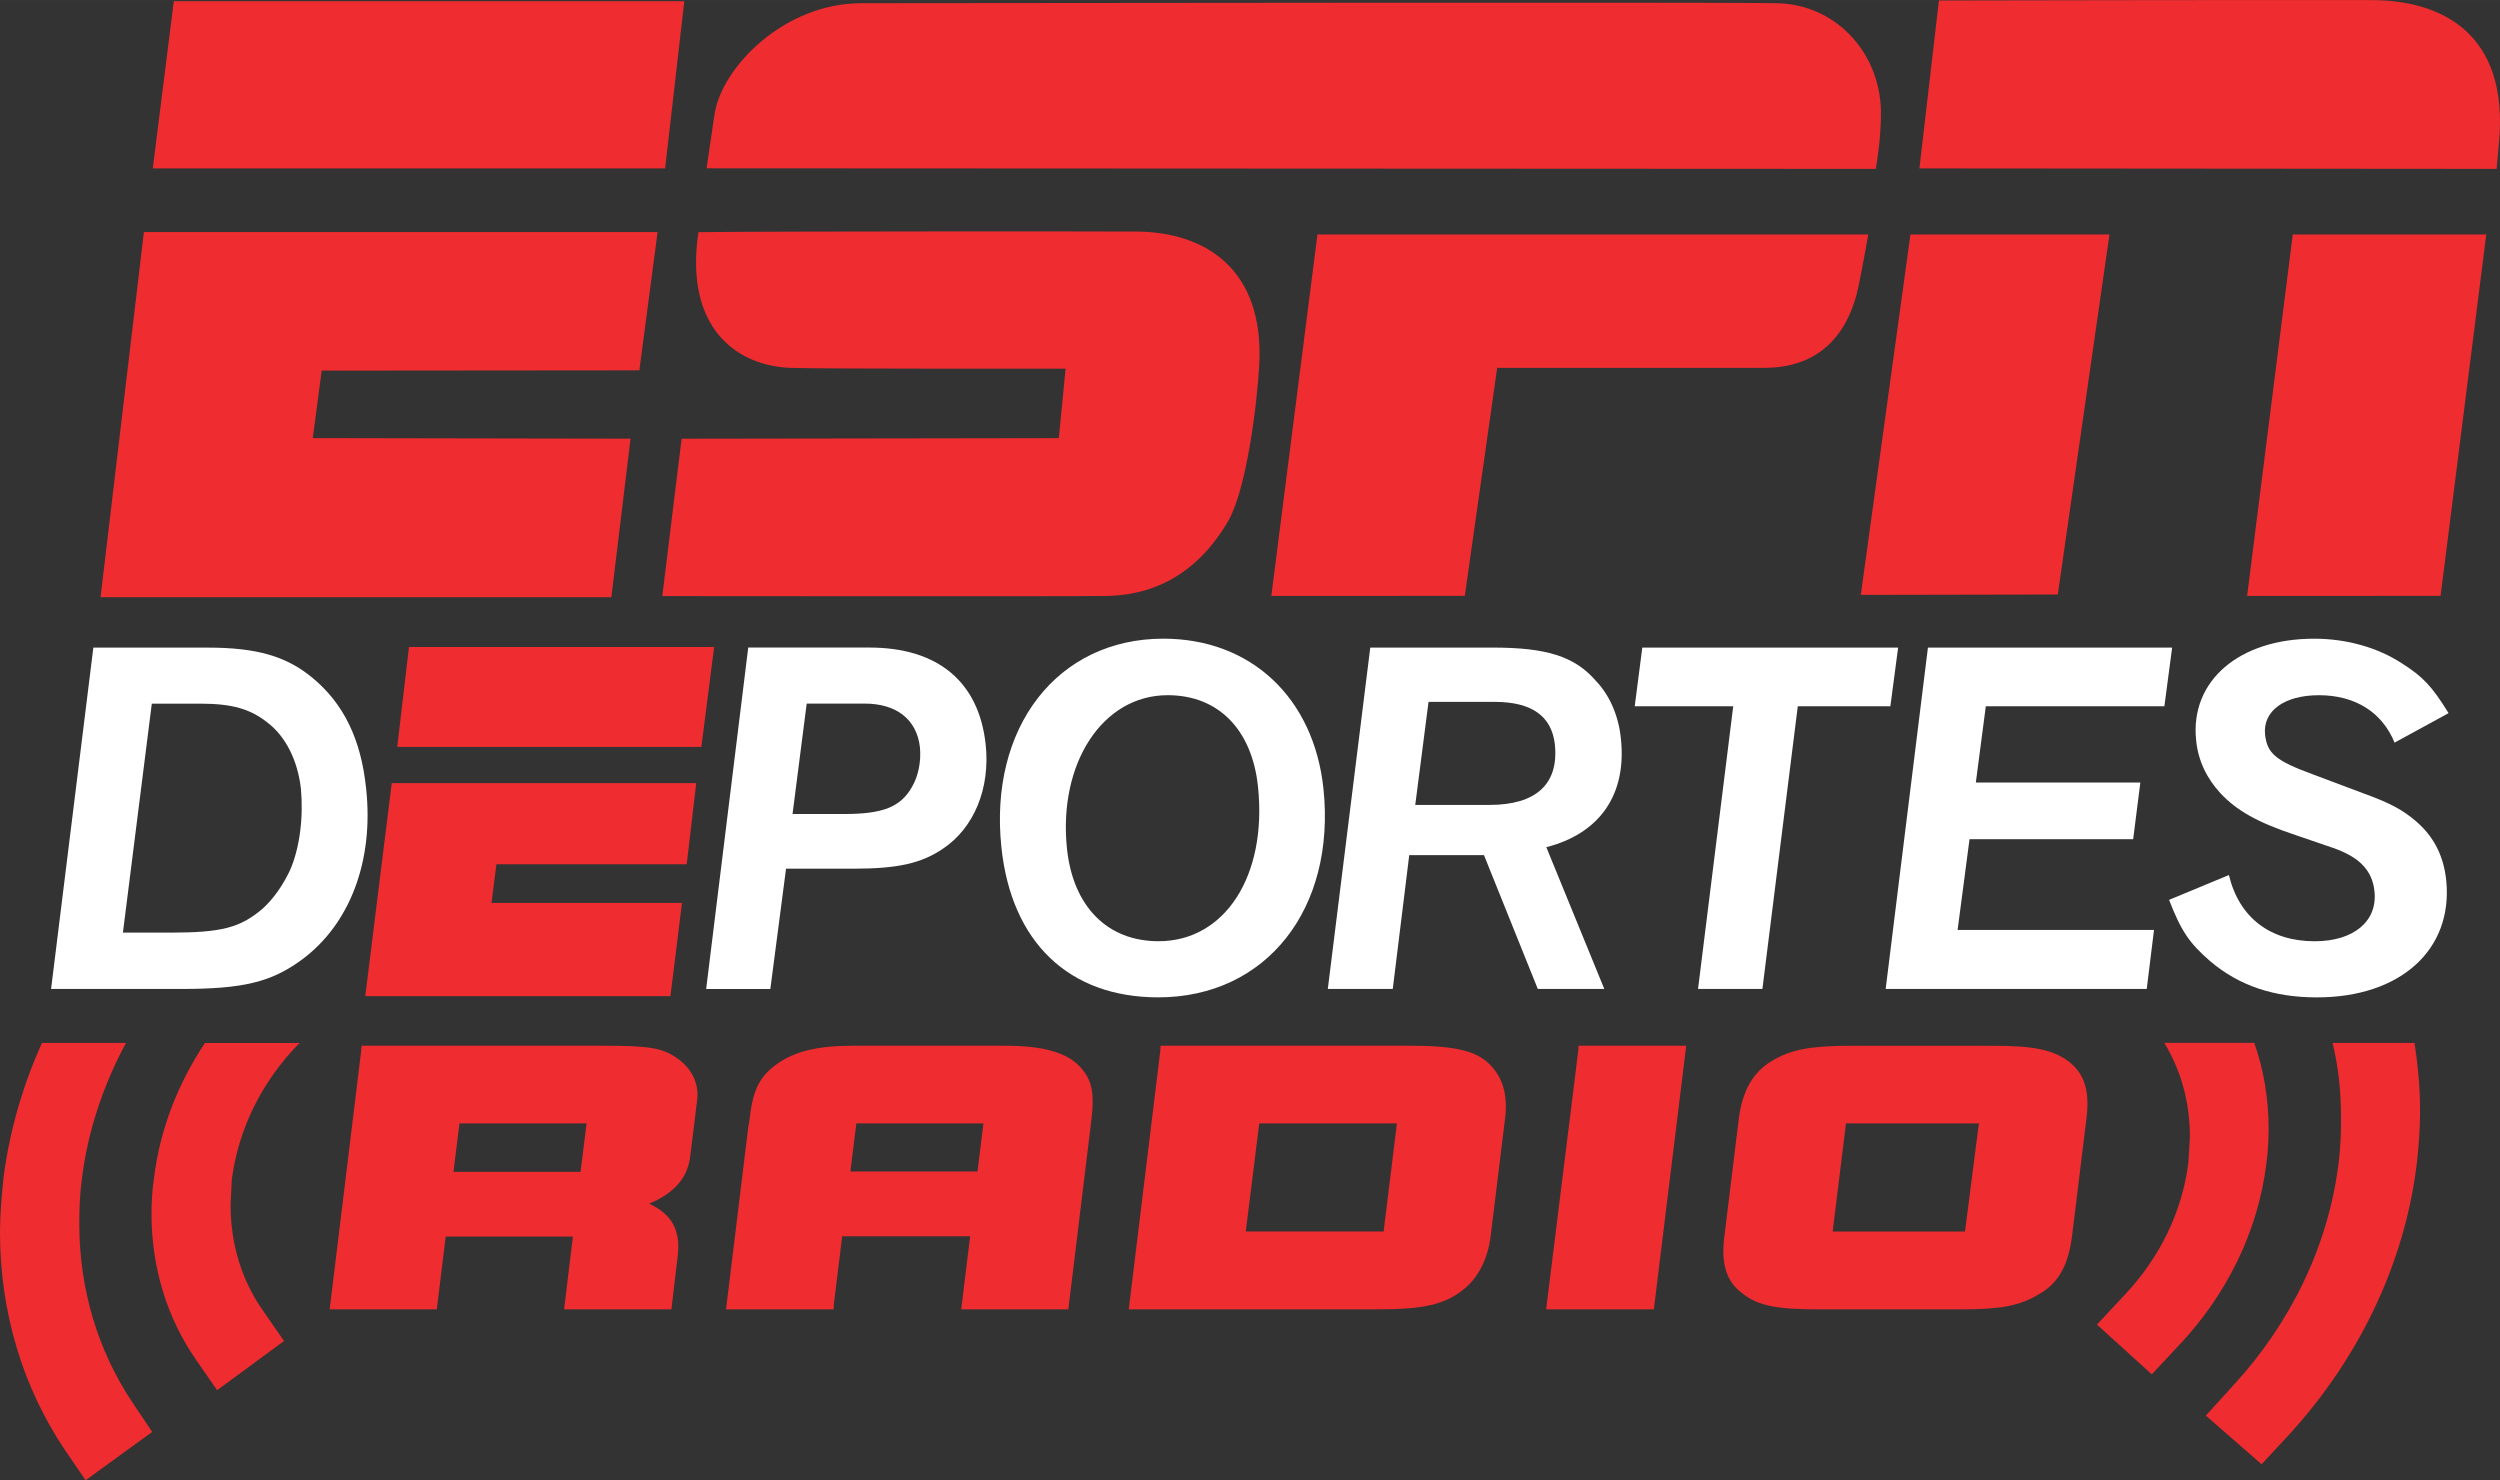 <svg width="800" height="473.69" version="1.1" viewBox="0 0 211.67 125.33" xmlns="http://www.w3.org/2000/svg">
 <rect x="0" y="0" width="211.67" height="125.33" fill="#333333" stroke="none"/>
 <g transform="translate(-37.286 143.94)">
  <g transform="matrix(8.208 0 0 -8.208 86.95 -48.826)">
   <path d="m0 0-0.062-0.5h-1.311l0.062 0.5zm0.959 0.654c-0.166 0.126-0.299 0.147-0.791 0.147h-2.488l-4e-3 -0.045-0.326-2.674h1.105l0.092 0.75h1.312l-0.091-0.75h1.107l0.061 0.515c0.041 0.288-0.043 0.458-0.29 0.575 0.26 0.109 0.399 0.267 0.424 0.495l0.071 0.575c0.019 0.166-0.051 0.309-0.182 0.412" fill="#ef2c30"/>
  </g>
  <g transform="matrix(8.208 0 0 -8.208 120.05 -44.754)">
   <path d="m0 0h-1.311l0.061 0.496h1.311zm0.283 1.297h-1.566c-0.377 0-0.627-0.059-0.824-0.217-0.153-0.125-0.215-0.26-0.247-0.564l-0.011-0.061-0.229-1.877h1.11l2e-3 0.049 0.086 0.705h1.32l-0.092-0.754h1.105l0.229 1.882c0.047 0.347 0.021 0.477-0.107 0.618-0.141 0.154-0.393 0.219-0.776 0.219" fill="#ef2c30"/>
  </g>
  <g transform="matrix(8.208 0 0 -8.208 155.56 -48.826)">
   <path d="m0 0-0.137-1.115h-1.422l0.139 1.115zm0.141 0.801h-2.579l-2e-3 -0.045-0.326-2.674h2.579c0.457 0 0.681 0.049 0.874 0.205 0.157 0.124 0.252 0.322 0.28 0.551l0.148 1.206c0.03 0.227-0.015 0.415-0.144 0.55-0.139 0.153-0.364 0.207-0.83 0.207" fill="#ef2c30"/>
  </g>
  <g transform="matrix(8.208 0 0 -8.208 170.92 -55.03)">
   <path d="m0 0-0.332-2.674h1.111l0.334 2.719h-1.111z" fill="#ef2c30"/>
  </g>
  <g transform="matrix(8.208 0 0 -8.208 203.66 -39.671)">
   <path d="m0 0h-1.365l0.137 1.115h1.371zm1.068 1.755c-0.164 0.122-0.363 0.161-0.785 0.161h-1.455c-0.418 0-0.627-0.037-0.828-0.161-0.193-0.117-0.299-0.314-0.334-0.596l-0.148-1.206c-0.037-0.278 0.017-0.47 0.189-0.594 0.16-0.127 0.359-0.162 0.785-0.162h1.463c0.414 0 0.61 0.035 0.817 0.162 0.201 0.116 0.296 0.309 0.332 0.594l0.148 1.206c0.035 0.281-0.012 0.464-0.184 0.596" fill="#ef2c30"/>
  </g>
  <g transform="matrix(8.208 0 0 -8.208 37.573 -44.144)">
   <path d="m0 0c-0.018-0.185-0.035-0.371-0.035-0.551 0-0.839 0.242-1.609 0.666-2.242l0.217-0.318 0.687 0.499-0.213 0.317c-0.342 0.52-0.539 1.143-0.539 1.833 0 0.15 6e-3 0.302 0.026 0.452 0.06 0.502 0.224 0.979 0.455 1.41h-0.866c-0.197-0.435-0.336-0.91-0.398-1.4" fill="#ef2c30"/>
  </g>
  <g transform="matrix(8.208 0 0 -8.208 50.318 -44.144)">
   <path d="m0 0c-0.018-0.123-0.025-0.243-0.025-0.361 0-0.569 0.168-1.088 0.459-1.506l0.218-0.315 0.69 0.508-0.219 0.316c-0.213 0.304-0.332 0.675-0.332 1.087l0.012 0.261c0.07 0.535 0.32 1.02 0.683 1.393l0.02 0.017h-0.979c-0.277-0.413-0.466-0.892-0.527-1.4" fill="#ef2c30"/>
  </g>
  <g transform="matrix(8.208 0 0 -8.208 235.5 -49.227)">
   <path d="m0 0c0-0.148-6e-3 -0.3-0.025-0.454-0.106-0.866-0.504-1.664-1.082-2.292l-0.288-0.317 0.575-0.502 0.291 0.313c0.697 0.766 1.183 1.734 1.31 2.789 0.022 0.19 0.034 0.371 0.034 0.553 0 0.237-0.024 0.47-0.057 0.691h-0.846c0.061-0.248 0.088-0.508 0.088-0.781" fill="#ef2c30"/>
  </g>
  <g transform="matrix(8.208 0 0 -8.208 222.7 -47.664)">
   <path d="m0 0-0.016-0.264c-0.064-0.515-0.302-0.985-0.65-1.356l-0.293-0.314 0.566-0.513 0.289 0.309c0.477 0.508 0.807 1.159 0.893 1.866 0.016 0.12 0.023 0.244 0.023 0.361 0 0.313-0.052 0.61-0.148 0.883h-0.928c0.17-0.28 0.264-0.608 0.264-0.972" fill="#ef2c30"/>
  </g>
  <g transform="matrix(8.208 0 0 -8.208 52.002 -143.84)">
   <path d="m0 0h5.266l-0.198-1.725h-5.285z" fill="#ef2c30"/>
  </g>
  <g transform="matrix(8.208 0 0 -8.208 110.21 -143.67)">
   <path d="m0 0c0.982 0 8.848 0.012 9.438 0 0.597-7e-3 1.062-0.489 1.08-1.102 5e-3 -0.291-0.053-0.607-0.053-0.607l-12.061 6e-3s0.045 0.299 0.082 0.557c0.073 0.484 0.717 1.146 1.514 1.146" fill="#ef2c30"/>
  </g>
  <g transform="matrix(8.208 0 0 -8.208 201.45 -143.9)">
   <path d="m0 0s3.379 7e-3 4.473 4e-3c0.705-4e-3 1.41-0.336 1.304-1.474-0.031-0.336-0.023-0.267-0.023-0.267l-5.955 5e-3z" fill="#ef2c30"/>
  </g>
  <g transform="matrix(8.208 0 0 -8.208 93.362 -93.473)">
   <path d="m0 0 0.199 1.623 3.891 6e-3 0.07 0.717s-2.445-4e-3 -2.84 8e-3c-0.556 0.021-1.095 0.416-0.947 1.4 1.035 0.01 4.174 8e-3 4.523 6e-3 0.711-6e-3 1.311-0.391 1.262-1.366-0.023-0.435-0.133-1.291-0.32-1.619-0.512-0.879-1.275-0.763-1.422-0.775-0.119-4e-3 -4.416 0-4.416 0" fill="#ef2c30"/>
  </g>
  <g transform="matrix(8.208 0 0 -8.208 195.47 -124.09)">
   <path d="m0 0s-0.057-0.325-0.1-0.532c-0.09-0.435-0.353-0.844-0.972-0.844h-2.756l-0.334-2.352-1.996-1e-3 0.476 3.729z" fill="#ef2c30"/>
  </g>
  <g transform="matrix(8.208 0 0 -8.208 199.04 -124.09)">
   <path d="m0 0h2.053l-0.533-3.714-2.032-4e-3z" fill="#ef2c30"/>
  </g>
  <g transform="matrix(8.208 0 0 -8.208 231.41 -124.09)">
   <path d="m0 0h1.996l-0.471-3.728-1.996-1e-3z" fill="#ef2c30"/>
  </g>
  <g transform="matrix(8.208 0 0 -8.208 49.469 -124.29)">
   <path d="m0 0h5.299l-0.188-1.426-3.277-3e-3 -0.092-0.696 3.278-6e-3 -0.198-1.635h-5.269z" fill="#ef2c30"/>
  </g>
  <g transform="matrix(8.208 0 0 -8.208 51.649 -64.977)" fill="#fff">
   <path d="m0 0c0.531 0 0.727 0.048 0.961 0.249 0.115 0.105 0.209 0.244 0.279 0.391 0.104 0.234 0.141 0.555 0.114 0.846-0.032 0.283-0.153 0.533-0.34 0.677-0.18 0.144-0.366 0.199-0.7 0.199h-0.498l-0.298-2.362zm0.395 2.94c0.498 0 0.806-0.087 1.074-0.308 0.326-0.268 0.506-0.637 0.558-1.148 0.08-0.742-0.166-1.395-0.662-1.762-0.318-0.234-0.609-0.303-1.248-0.303h-1.34l0.436 3.521z" fill="#fff"/>
  </g>
  <g transform="matrix(8.208 0 0 -8.208 108.78 -75.021)" fill="#fff">
   <path d="m0 0c0.396 0 0.58 0.072 0.697 0.279 0.067 0.114 0.096 0.266 0.082 0.41-0.033 0.286-0.24 0.45-0.572 0.45h-0.596l-0.146-1.139zm-0.764-1.805h-0.662l0.434 3.522h1.25c0.705 0 1.129-0.352 1.199-0.998 0.049-0.451-0.117-0.863-0.445-1.08-0.219-0.147-0.461-0.203-0.914-0.203h-0.7z" fill="#fff"/>
  </g>
  <g transform="matrix(8.208 0 0 -8.208 136.15 -85.081)" fill="#fff">
   <path d="m0 0c-0.674 0-1.129-0.705-1.039-1.581 0.062-0.598 0.416-0.957 0.945-0.957 0.686 0 1.121 0.676 1.026 1.592-0.061 0.591-0.409 0.946-0.932 0.946m-0.098-3.117c-0.92 0-1.515 0.569-1.617 1.548-0.131 1.235 0.576 2.152 1.67 2.152 0.906 0 1.553-0.611 1.652-1.548 0.129-1.241-0.591-2.152-1.705-2.152" fill="#fff"/>
  </g>
  <g transform="matrix(8.208 0 0 -8.208 163.4 -75.79)" fill="#fff">
   <path d="m0 0c0.48 0 0.717 0.215 0.674 0.625-0.033 0.292-0.24 0.438-0.621 0.438h-0.682l-0.137-1.063zm-0.998-1.898h-0.67l0.438 3.521h1.263c0.551 0 0.844-0.088 1.065-0.344 0.142-0.148 0.234-0.362 0.257-0.593 0.063-0.579-0.218-0.981-0.769-1.122l0.598-1.462h-0.686l-0.555 1.38h-0.771z" fill="#fff"/>
  </g>
  <g transform="matrix(8.208 0 0 -8.208 197.34 -84.143)" fill="#fff">
   <path d="m0 0h-0.955l-0.365-2.916h-0.664l0.363 2.916h-1.016l0.078 0.605h2.639z" fill="#fff"/>
  </g>
  <g transform="matrix(8.208 0 0 -8.208 220.54 -84.143)" fill="#fff">
   <path d="m0 0h-1.842l-0.103-0.787h1.697l-0.074-0.584h-1.688l-0.123-0.936h2.026l-0.075-0.609h-2.693l0.436 3.521h2.519z" fill="#fff"/>
  </g>
  <g transform="matrix(8.208 0 0 -8.208 240.03 -81.065)" fill="#fff">
   <path d="m0 0c-0.129 0.314-0.406 0.489-0.781 0.489-0.354 0-0.58-0.161-0.555-0.406 0.022-0.194 0.106-0.269 0.5-0.413l0.508-0.191c0.289-0.104 0.414-0.175 0.549-0.29 0.183-0.158 0.285-0.355 0.312-0.611 0.071-0.713-0.471-1.206-1.334-1.206-0.443 0-0.799 0.119-1.097 0.37-0.219 0.189-0.303 0.313-0.428 0.636l0.617 0.256c0.106-0.44 0.426-0.683 0.885-0.683 0.402 0 0.648 0.206 0.617 0.512-0.021 0.217-0.154 0.356-0.428 0.451l-0.385 0.132c-0.398 0.132-0.611 0.255-0.777 0.433-0.142 0.154-0.23 0.337-0.25 0.546-0.064 0.612 0.444 1.047 1.217 1.047 0.338 0 0.658-0.092 0.908-0.256 0.209-0.132 0.307-0.232 0.479-0.512z" fill="#fff"/>
  </g>
  <g transform="matrix(8.208 0 0 -8.208 70.453 -77.634)">
   <path d="m0 0h3.141l-0.098-0.837h-1.963l-0.051-0.399h1.965l-0.119-0.961h-3.148z" fill="#ef2c30"/>
  </g>
  <g transform="matrix(8.208 0 0 -8.208 71.913 -89.161)">
   <path d="m0 0h3.148l-0.132-1.031h-3.137z" fill="#ef2c30"/>
  </g>
 </g>
</svg>
